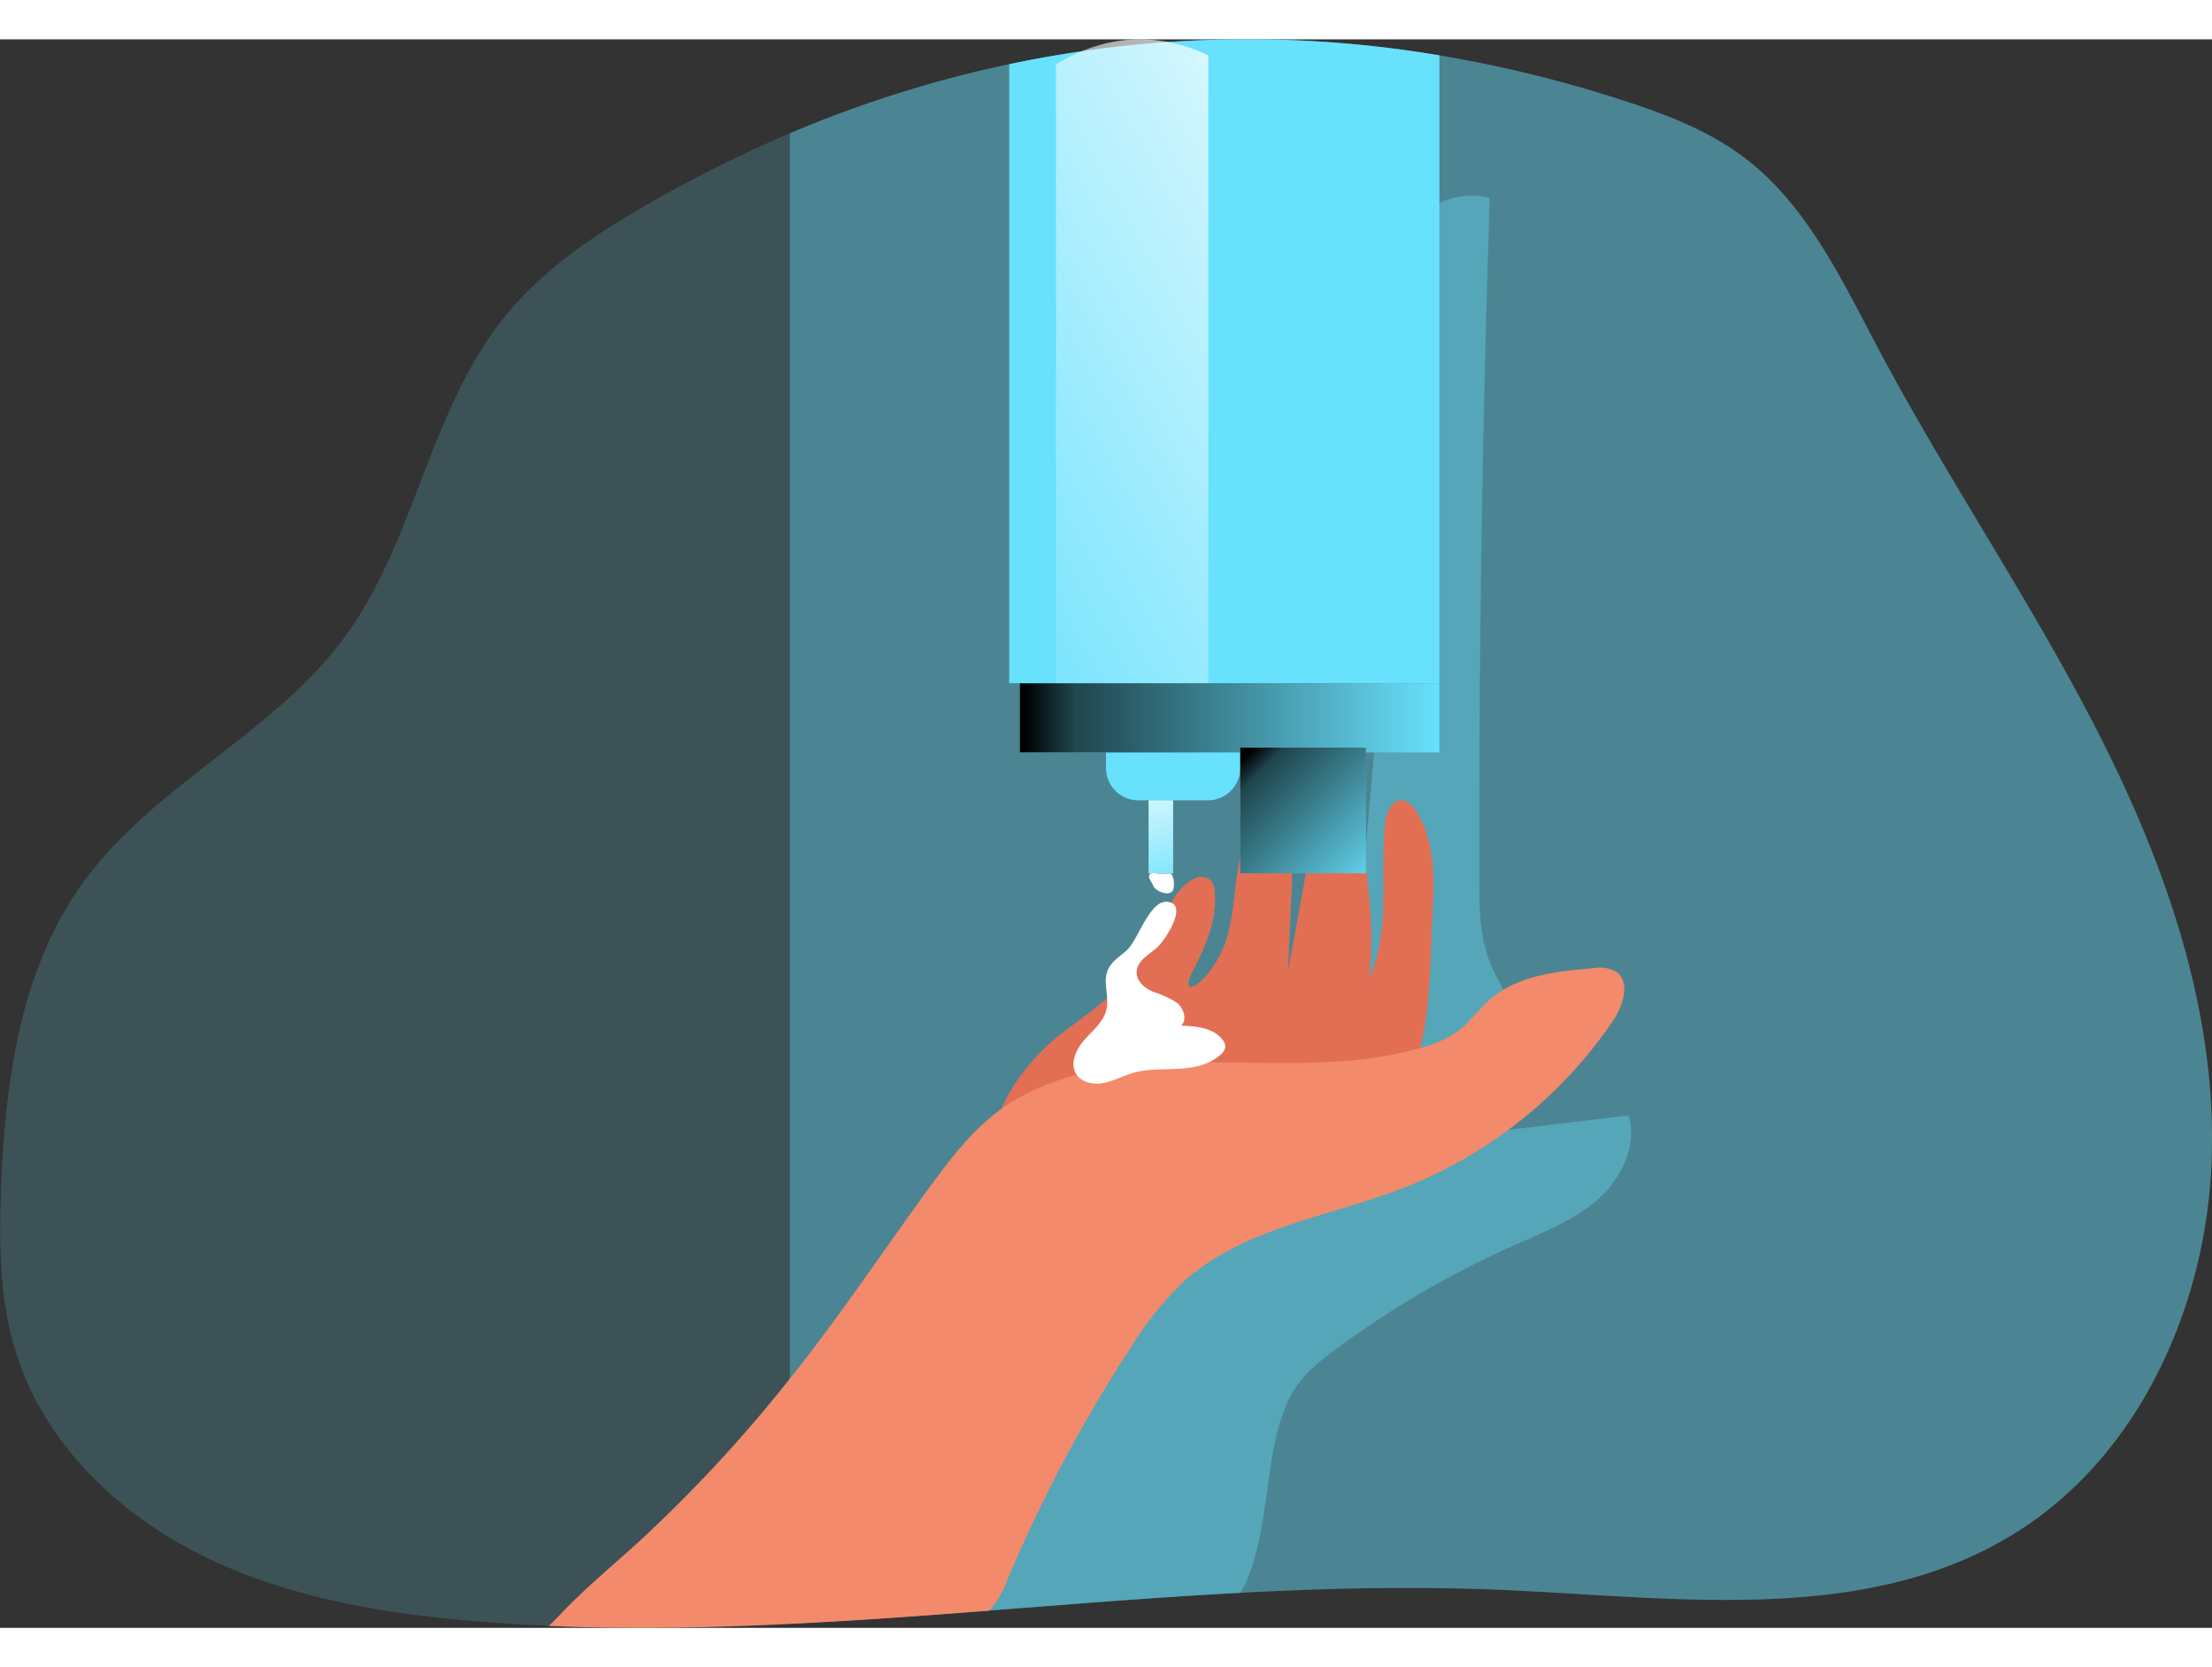 <svg id="Layer_1" data-name="Layer 1" xmlns="http://www.w3.org/2000/svg" xmlns:xlink="http://www.w3.org/1999/xlink" viewBox="0 0 352.32 253.01" width="406" height="306" class="illustration styles_illustrationTablet__1DWOa"><rect x="0" y="0" width="352.32" height="253.01" fill="#333333" stroke="none"/><defs><linearGradient id="linear-gradient" x1="269.64" y1="72.06" x2="187.17" y2="117.73" gradientUnits="userSpaceOnUse"><stop offset="0.01" stop-color="#fff"></stop><stop offset="0.13" stop-color="#fff" stop-opacity="0.69"></stop><stop offset="1" stop-color="#fff" stop-opacity="0"></stop></linearGradient><linearGradient id="linear-gradient-2" x1="162.43" y1="108.08" x2="229.25" y2="108.08" gradientUnits="userSpaceOnUse"><stop offset="0.01"></stop><stop offset="0.13" stop-opacity="0.69"></stop><stop offset="1" stop-opacity="0"></stop></linearGradient><linearGradient id="linear-gradient-3" x1="182.13" y1="118.58" x2="188.16" y2="136.97" xlink:href="#linear-gradient"></linearGradient><linearGradient id="linear-gradient-4" x1="198.4" y1="113.67" x2="219.65" y2="134.93" xlink:href="#linear-gradient-2"></linearGradient></defs><title>3</title><path d="M402.7,218.6c-.78,23.6-11.68,47.78-31.87,60-23.56,14.3-53.31,9.93-80.86,8.72-27.31-1.21-54.67,1.16-82,3.27-10.56.82-21.14,1.6-31.7,2.11-12.82.63-25.62.87-38.44.32q-5.91-.26-11.81-.74c-14.94-1.25-30-3.82-43.45-10.49S57.47,263.87,53,249.57c-2.66-8.4-2.74-17.39-2.39-26.2.63-17.07,3.06-34.93,13.07-48.76,11.22-15.48,30.37-23.7,41.68-39.11,11.16-15.24,13.39-35.76,25.13-50.56,6.31-8,14.95-13.7,23.77-18.72A206,206,0,0,1,176.28,55.3a189.44,189.44,0,0,1,34.9-11,183.72,183.72,0,0,1,68.51-1.41,202.1,202.1,0,0,1,29.78,7.34c6.61,2.16,13.21,4.71,18.75,8.9,9.95,7.49,15.47,19.28,21.3,30.28,11.05,20.86,24.46,40.43,35.18,61.47S403.48,195,402.7,218.6Z" transform="translate(-50.43 -40.34)" fill="#68e1fd" opacity="0.18" style="isolation: isolate;"></path><path d="M402.7,218.6c-.78,23.6-11.68,47.78-31.87,60-23.56,14.3-53.31,9.93-80.86,8.72-14-.62-28-.3-42.05.45-13.65.72-27.32,1.85-41,2.9-10.23.79-20.46,1.53-30.68,2V55.3a189.44,189.44,0,0,1,34.9-11,183.72,183.72,0,0,1,68.51-1.41,202.1,202.1,0,0,1,29.78,7.34c6.61,2.16,13.21,4.71,18.75,8.9,9.95,7.49,15.47,19.28,21.3,30.28,11.05,20.86,24.46,40.43,35.18,61.47S403.48,195,402.7,218.6Z" transform="translate(-50.43 -40.34)" fill="#68e1fd" opacity="0.36" style="isolation: isolate;"></path><path d="M305,225.05c-3.72,3.31-8.47,5.17-13,7.18a152.24,152.24,0,0,0-28.29,16.35c-2.84,2.07-5.67,4.31-7.46,7.33a28.27,28.27,0,0,0-2.76,8c-1.4,5.85-1.73,17.94-5.53,23.87-13.65.72-27.32,1.85-41,2.9,3.75-22.93,8.81-46.9,25.12-63.21,8.31-8.3,19.12-14.12,25.91-23.68,7.6-10.72,9-24.48,10.22-37.57,2-22,3.88-44.17,1.68-66.16-.78-7.65-2-15.58.4-22.88s10-13.6,17.42-11.55q-1.77,54.21-1.66,108.46c0,4.71.06,9.58,1.95,13.9.94,2.12,2.29,4.08,2.74,6.35,1.36,6.72-5.13,15.1,0,19.69l19.11-2.3C311.21,216.53,308.7,221.73,305,225.05Z" transform="translate(-50.43 -40.34)" fill="#68e1fd" opacity="0.36" style="isolation: isolate;"></path><path d="M176.16,111.89h21.38a0,0,0,0,1,0,0v4.17a5.14,5.14,0,0,1-5.14,5.14h-11.1a5.14,5.14,0,0,1-5.14-5.14v-4.17A0,0,0,0,1,176.16,111.89Z" fill="#68e1fd"></path><path d="M279.69,42.89v100H211.18V44.3A183.72,183.72,0,0,1,279.69,42.89Z" transform="translate(-50.43 -40.34)" fill="#68e1fd"></path><path d="M242.89,42.89v100H218.62V44.3C226.55,39.56,234.69,39.05,242.89,42.89Z" transform="translate(-50.43 -40.34)" fill="url(#linear-gradient)"></path><rect x="162.43" y="102.57" width="66.82" height="11.01" fill="#68e1fd"></rect><rect x="162.43" y="102.57" width="66.82" height="11.01" fill="url(#linear-gradient-2)"></rect><path d="M278.6,179.46c.28-5.64.44-11.75-2.77-16.41a3.14,3.14,0,0,0-1.85-1.48c-1.85-.35-2.86,2.09-3,4-.68,8.15.9,16.78-2.44,24.24a64.68,64.68,0,0,0-.14-13.84c-.42-3.5-.55-9.35-3.43-11.81a3.24,3.24,0,0,0-3.1-.74c-1.58.57-2.11,2.5-2.41,4.16l-3.88,21.2.62-14.08c.13-3,.06-6.39-2.25-8.24a3.32,3.32,0,0,0-2.51-.79c-1.68.26-2.62,2.05-3.11,3.68-1.25,4.23-1.16,8.76-2.2,13.05A16.09,16.09,0,0,1,243,188.9a9,9,0,0,1-2,2c-1.54,1-1.48-.35-.89-1.53,2.09-4.13,4.22-8.55,3.81-13.16a2.9,2.9,0,0,0-.85-2.08,2.42,2.42,0,0,0-2.39-.13,7.88,7.88,0,0,0-3.17,3c-2.95,4.29-4.89,9.24-8.13,13.3-3.75,4.69-9.18,7.15-13.24,11.39-3.72,3.89-7,8.67-7.48,14.18a2.56,2.56,0,0,0,.41,1.93,2.7,2.7,0,0,0,1.47.67c7.08,1.55,14.41,1.42,21.66,1.42,8.09,0,16.28.17,24.12-1.79,7-1.73,16.35-6.08,19.14-13.29C278.4,197.29,278.21,187.43,278.6,179.46Z" transform="translate(-50.43 -40.34)" fill="#e26f54"></path><rect x="182.95" y="121.2" width="3.9" height="11.63" fill="#68e1fd"></rect><rect x="182.95" y="121.2" width="3.9" height="11.63" fill="url(#linear-gradient-3)"></rect><path d="M307.31,196.71A72.07,72.07,0,0,1,274,223.27c-11.91,4.63-25.52,6.34-35,14.9a53.81,53.81,0,0,0-8.72,10.91,232.86,232.86,0,0,0-19.39,36.6,14.07,14.07,0,0,1-2.84,4.85.34.34,0,0,1-.09.08c-10.56.82-21.14,1.6-31.7,2.11-12.82.63-25.62.87-38.44.32.58-.53,1.15-1.08,1.69-1.66,4.2-4.48,8.94-8.29,13.47-12.49a227.87,227.87,0,0,0,23.7-25.8c7-8.78,13.22-18,19.77-27.1,4.23-5.82,8.71-12.4,14.93-16.27,18.88-11.75,44-2.56,65.38-8.75a17.52,17.52,0,0,0,5.8-2.62c1.95-1.46,3.37-3.52,5.2-5.12,4.4-3.79,10.59-4.45,16.38-4.94a5.82,5.82,0,0,1,3.53.44C310.24,190.28,309,194.23,307.31,196.71Z" transform="translate(-50.43 -40.34)" fill="#f38a6b"></path><rect x="197.54" y="112.81" width="20.02" height="20.02" fill="#68e1fd"></rect><rect x="197.54" y="112.81" width="20.02" height="20.02" fill="url(#linear-gradient-4)"></rect><path d="M229.87,185.45c-1.11,1-2.44,1.79-3,3.15-.8,1.92.25,4.15-.19,6.18s-2.13,3.35-3.48,4.86-2.42,3.76-1.36,5.48c.86,1.4,2.79,1.76,4.4,1.44s3.08-1.14,4.66-1.6c2.34-.68,4.84-.52,7.27-.66s5-.64,6.77-2.35a1.78,1.78,0,0,0,.65-1.17,1.63,1.63,0,0,0-.37-1c-1.41-2-4.21-2.26-6.65-2.35,1-1,.38-2.81-.73-3.68A17.2,17.2,0,0,0,234,192c-1.29-.57-2.56-1.67-2.53-3.08,0-1.7,1.8-2.72,3.11-3.8s5.34-7.1,1.75-7.42C233.48,177.48,231.7,183.86,229.87,185.45Z" transform="translate(-50.43 -40.34)" fill="#fff"></path><path d="M234.13,175.27a3,3,0,0,0,2,1.08,1.18,1.18,0,0,0,1.09-.39,1.29,1.29,0,0,0,.16-.64,3.39,3.39,0,0,0-.33-2,.31.31,0,0,0-.07-.09.29.29,0,0,0-.16,0h-1.65c-.35,0-1.17-.16-1.47,0C232.91,173.71,234.13,174.75,234.13,175.27Z" transform="translate(-50.43 -40.34)" fill="#fff"></path></svg>